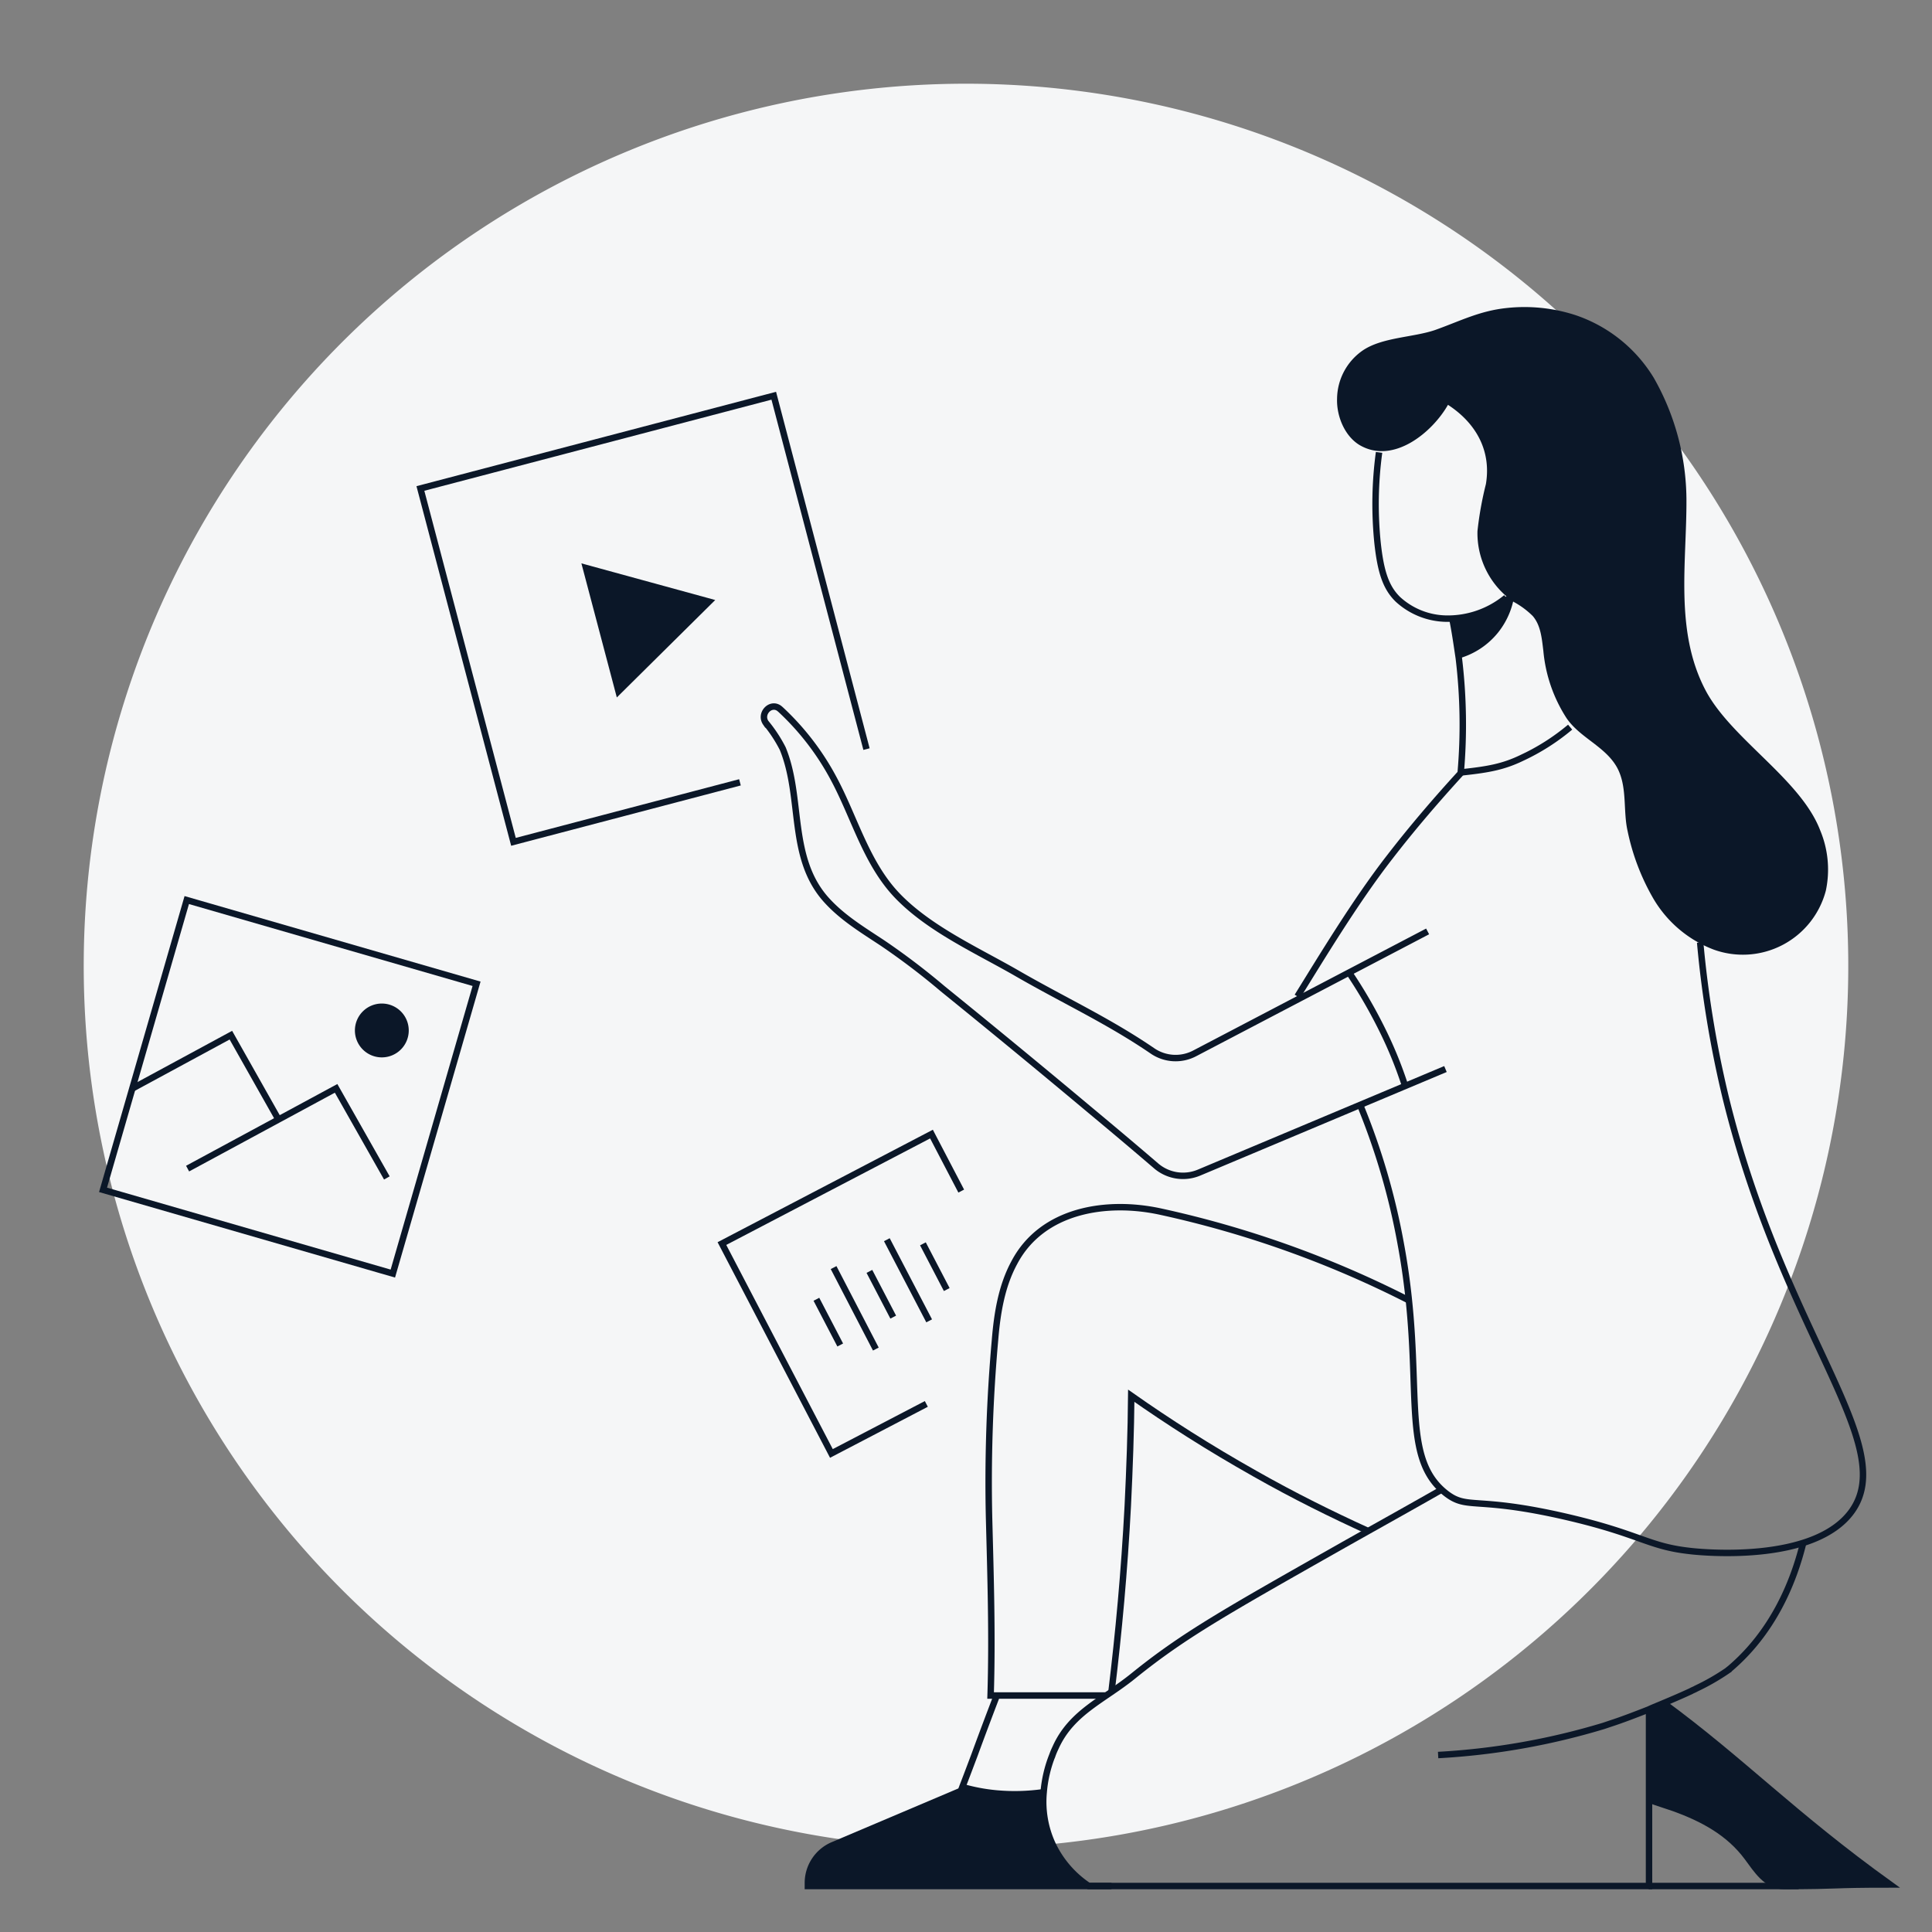 <svg id="Warstwa_1" data-name="Warstwa 1" xmlns="http://www.w3.org/2000/svg" viewBox="0 0 300 300"><rect x="0" y="0" width="300" height="300" fill="#808080" stroke="none"/><defs><style>.cls-1{fill:#f5f6f7;}.cls-2{fill:#0b1728;}.cls-3{fill:none;stroke:#0b1728;stroke-miterlimit:10;}</style></defs><title>b-unbox</title><path class="cls-1" d="M150,287A137,137,0,1,0,13,150,137,137,0,0,0,150,287Z"/><path class="cls-2" d="M244.54,48.9a25.67,25.67,0,0,0-10.6-1.07c-4.18.44-7.15,2-11.09,3.41-3.41,1.17-8.27,1.12-11.29,3.21a9.23,9.23,0,0,0-3.94,7.44c-.1,2.77,1.22,5.89,3.55,7.25,5.21,3,11.24-2,13.67-6.28,4.33,2.82,6.76,7.1,5.89,12.31a53.37,53.37,0,0,0-1.31,7.3,12.94,12.94,0,0,0,5.64,11A12.91,12.91,0,0,1,238,95.65c1.26,1.46,1.41,3.5,1.65,5.4a23,23,0,0,0,3.6,10.46c2.09,3.06,6,4.38,7.83,7.64,1.65,3,.92,6.66,1.65,9.88a35.09,35.09,0,0,0,3.84,10.22,18.45,18.45,0,0,0,9.58,8.22,13.32,13.32,0,0,0,17.37-9.19,15.78,15.78,0,0,0-.88-9.34c-3.06-8-13.91-14.25-17.85-21.84-4.77-9.15-2.87-19.75-2.92-29.58a38.55,38.55,0,0,0-5.06-18.83A22.7,22.7,0,0,0,244.54,48.9Z"/><path class="cls-3" d="M214.14,70.25a59.56,59.56,0,0,0-.24,14c.49,4.57,1.31,7,3.16,8.81a11.37,11.37,0,0,0,7.44,3,14.24,14.24,0,0,0,9.39-3.26"/><path class="cls-3" d="M225.52,96.09c.39,1.9.68,3.94,1,6.08a86.2,86.2,0,0,1,.29,17.9c-3.6,3.94-7.35,8.27-11,13-5.3,6.81-10.51,15.47-14.35,21.65"/><path class="cls-3" d="M264,146.34a167.34,167.34,0,0,0,4,24.23c9,36.58,26.9,53.75,19.56,64.07-5.84,8.17-23.45,6.42-25.3,6.18-6.42-.73-7.59-2.63-19.12-5.3-14.16-3.26-15.23-1-18.63-3.65-7.49-5.89-3.06-17.51-7-38.72a106.62,106.62,0,0,0-6.28-21.5"/><path class="cls-3" d="M223.92,231.27c-4,2.29-9.24,5.21-15.28,8.61C190,250.44,183.78,253.94,176,260.22c-4.62,3.75-9.49,5.59-12,10.95-.1.24-.34.68-.58,1.36a19.85,19.85,0,0,0-1.36,5.79,15.67,15.67,0,0,0,1.41,8.12,16.08,16.08,0,0,0,5.59,6.42h87V265.38"/><path class="cls-3" d="M280,239.59c-1.56,6.32-4.77,13.91-11.43,19.56-.15.1-.29.24-.44.34a35.08,35.08,0,0,1-4.77,2.72c-.24.15-.54.24-.78.39-1.36.63-2.82,1.26-4.23,1.85-.78.34-1.56.63-2.34,1-2.24.88-4.28,1.65-5.64,2.09L249,268a109.3,109.3,0,0,1-25.69,4.52"/><path class="cls-3" d="M172.59,262.7c1.12-9.15,2-18.78,2.53-28.85.29-5.89.49-11.58.54-17.12,5.69,4,12.06,8.08,19.22,12.11,6.08,3.45,12,6.37,17.56,8.9"/><path class="cls-3" d="M171.67,263.28H153.82c.29-9.24,0-18.39-.24-27.63a248,248,0,0,1,.92-27.53c.34-4.13,1-8.37,3-12.06,4.33-8.22,14.35-9.73,22.67-7.93a159.59,159.59,0,0,1,38.67,13.82"/><path class="cls-3" d="M172.59,292.86H125.45v-.49a6.38,6.38,0,0,1,3.84-5.84l19.95-8.46c0-.19.15-.39.19-.58.49-1.26,1.17-3.06,1.9-5,1.26-3.45,2.72-7.3,3.45-9.19"/><path class="cls-3" d="M149.44,277.49a28.35,28.35,0,0,0,5.35,1,31.39,31.39,0,0,0,7.2-.19"/><path class="cls-3" d="M258.31,264.45c12.26,9,20.14,17.37,35.17,28.17-9.83,0-7.2.24-16.49.24-2.68,0-4.23-2.53-5.64-4.43-2.87-3.89-7-6.08-11.48-7.69-1.26-.44-2.58-.83-3.84-1.31"/><path class="cls-3" d="M256,292.86h23.3"/><path class="cls-3" d="M209.47,151a76.74,76.74,0,0,1,5.21,9,63.7,63.7,0,0,1,3.55,8.76"/><path class="cls-3" d="M221.68,144.63l-36.14,18.92a6.36,6.36,0,0,1-6.62-.39c-6.76-4.62-13.72-7.83-20.82-11.92-6.13-3.55-13.48-6.81-18.53-11.92S132.75,127,129.4,120.8a40.82,40.82,0,0,0-8.22-10.65L121,110c-1.36-1-3.06.83-2.09,2.24a21.74,21.74,0,0,1,2.63,4c3.16,7.69.83,17,6.86,23.59,2.48,2.72,5.64,4.62,8.66,6.62a109.8,109.8,0,0,1,9.34,7.1q11.53,9.34,22.91,18.87c3.45,2.87,6.86,5.74,10.26,8.66a6.42,6.42,0,0,0,6.62,1L224.45,166"/><path class="cls-3" d="M227.08,119.92c4.13-.44,6.42-.88,9.24-2.24a33.87,33.87,0,0,0,7.49-4.77"/><path class="cls-3" d="M74,152.76l-45-13-13,45,45,13Z"/><path class="cls-3" d="M20.48,169.06l15.37-8.32,7.39,13.09"/><path class="cls-3" d="M29.13,181.46,52.19,169l7.88,13.91"/><path class="cls-2" d="M59.3,164.19A4.18,4.18,0,1,0,55.11,160,4.18,4.18,0,0,0,59.3,164.19Z"/><path class="cls-3" d="M114.9,121.48l-35.17,9.24L65.28,75.85l54.87-14.4,14.4,54.87"/><path class="cls-2" d="M111.06,93.17,90.28,87.48l5.5,20.82Z"/><path class="cls-3" d="M143.84,218l-14.74,7.69-17-32.59,32.54-17,4.62,8.85"/><path class="cls-3" d="M126.77,201.75l3.7,7.1"/><path class="cls-3" d="M129.44,196.83,136,209.48"/><path class="cls-3" d="M135,197.42l3.7,7.1"/><path class="cls-3" d="M137.71,192.5l6.57,12.6"/><path class="cls-3" d="M143.31,193.14l3.7,7.1"/><path class="cls-2" d="M169,292.86H125.45v-.49a6.38,6.38,0,0,1,3.84-5.84l19.95-8.46c0-.19.15-.39.19-.58a28.35,28.35,0,0,0,5.35,1,31.39,31.39,0,0,0,7.2-.19,15.67,15.67,0,0,0,1.41,8.12A16.71,16.71,0,0,0,169,292.86Z"/><path class="cls-2" d="M293.48,292.62c-9.83,0-7.2.24-16.49.24-2.68,0-4.23-2.53-5.64-4.43-2.87-3.89-7-6.08-11.48-7.69-1.26-.44-2.58-.83-3.84-1.31v-14c.78-.29,1.56-.63,2.34-1C270.57,273.45,278.45,281.82,293.48,292.62Z"/><path class="cls-2" d="M225.52,96.09a12.15,12.15,0,0,0,5.06-1.22,40.86,40.86,0,0,0,4.67-3.36,12.17,12.17,0,0,1-2.63,6.71,12,12,0,0,1-6,4c-.39-2.53-.15-1.17-.44-2.68S225.91,97.79,225.52,96.09Z"/></svg>